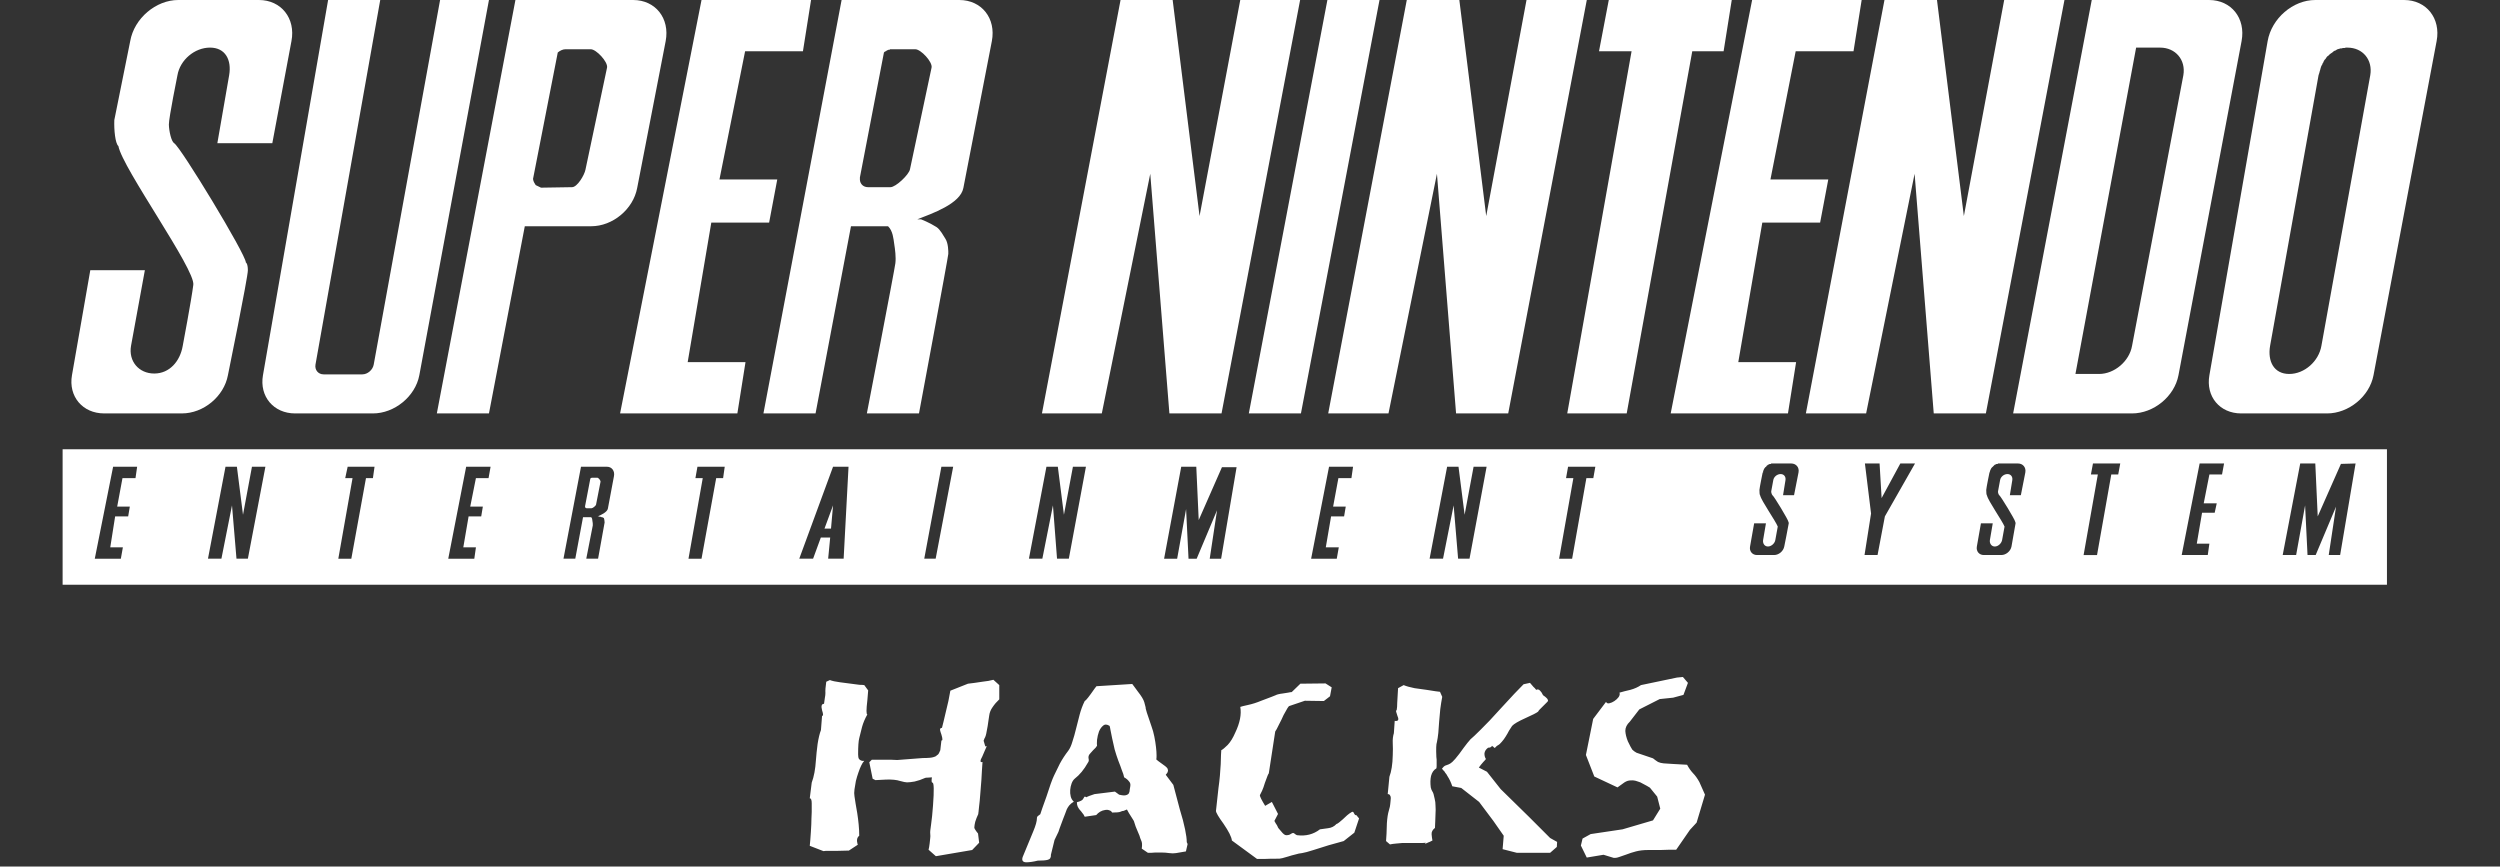 <svg width="2236" height="775" viewBox="0 0 2236 775" fill="none" xmlns="http://www.w3.org/2000/svg">
<rect x="0" y="0" width="2236" height="775" fill="#333333" stroke="none"/>
<g clip-path="url(#clip0_1_176)">
<g clip-path="url(#clip1_1_176)">
<path d="M159.435 0C139.459 0 120.028 16.421 116.467 36.754L102.247 107.359C101.871 116.252 103.117 128.392 105.893 130.656C109.426 150.243 174.781 240.944 172.901 254.751C171.146 268.6 163.435 309.351 163.435 309.351C161.064 323.08 151.683 334.082 137.951 334.082C124.198 334.082 114.817 323.123 117.189 309.351L129.568 241.659H80.762L64.372 335.561C61.03 354.617 73.955 369.761 93.142 369.761H162.71C181.985 369.761 200.329 354.617 203.862 335.561C203.862 335.561 221.782 247.853 221.697 241.659C221.633 235.418 219.891 234.739 219.891 234.739C219.891 227.608 161.733 131.665 155.786 128.092C153.233 126.606 151.127 117.104 151.042 111.363C150.936 105.657 158.702 67.322 158.702 67.322C161.064 53.589 174.08 42.577 187.833 42.577C201.575 42.577 207.317 53.589 204.946 67.322L194.396 128.092H243.556L260.679 36.744C264.552 16.421 251.521 0 231.549 0H159.435ZM293.46 0L235.195 335.571C231.857 354.628 244.767 369.771 263.964 369.771H333.536C352.797 369.771 371.485 354.628 375.05 335.571L437.322 0H393.617L334.248 326.101C333.387 330.842 328.782 334.835 324.059 334.835H289.449C284.61 334.835 281.378 330.873 282.164 326.101L340.078 0H293.46ZM460.997 0L390.703 369.771H437.322L469.38 202.354H528.739C548.053 202.354 566.358 187.093 569.888 168.139L595.383 36.754C599.234 16.378 586.235 0 566.263 0H507.615H460.997ZM627.441 0L554.605 369.771H659.496L666.77 323.912H615.058L636.192 199.082H687.904L695.182 160.498H643.481L666.42 45.86H718.143L725.407 0H627.441ZM752.732 0L682.81 369.771H729.428L761.115 202.354H794.267C798.614 206.415 799.138 213.886 799.712 217.639C800.572 223.08 801.489 230.031 800.816 235.472C800.211 240.87 775.314 369.761 775.314 369.761H821.939C821.939 369.761 848.16 229.352 848.16 227.098C848.245 224.802 848.16 217.607 845.625 213.631C843.915 211.081 840.977 205.223 837.597 203.086C831.087 198.912 823.748 196.156 823.748 196.156H820.463C833.809 190.906 858.953 182.254 861.633 168.139L887.118 36.754C890.99 16.378 877.97 0 857.987 0H752.732ZM1002.22 0L931.916 369.771H985.459L1028.79 155.408L1045.91 369.771H1092.54L1162.83 0H1109.29L1072.88 193.255L1048.83 0H1002.22ZM1187.22 0L1116.94 369.771H1163.56L1233.84 0H1187.22ZM1258.23 0L1187.95 369.771H1241.86L1285.2 155.408L1302.31 369.771H1348.94L1419.23 0H1365.32L1329.27 193.255L1305.23 0H1258.23ZM1438.9 0L1430.15 45.86H1459.28L1401.74 369.771H1454.92L1513.56 45.86H1541.59L1548.88 0H1438.9ZM1567.1 0L1494.26 369.771H1599.15L1606.43 323.912H1554.72L1576.21 199.082H1627.92L1635.21 160.498H1583.49L1606.06 45.86H1657.78L1665.07 0H1567.1ZM1685.47 0L1615.17 369.771H1669.06L1712.42 155.408L1729.54 369.771H1776.16L1846.45 0H1792.55L1756.48 193.255L1732.44 0H1685.47ZM1870.86 0L1800.55 369.771H1906.9C1926.21 369.771 1944.84 354.628 1948.43 335.571L2004.87 36.765C2008.7 16.378 1995.72 0 1975.73 0H1870.86ZM2070.8 0C2050.8 0 2031.75 16.421 2028.18 36.754L1976.09 335.561C1972.71 354.628 1985.34 369.771 2004.52 369.771H2081.36C2100.62 369.771 2119.3 354.617 2122.88 335.561L2179.32 36.754C2183.2 16.421 2170.14 0 2150.2 0H2070.8ZM1910.55 42.588H1932.04C1945.78 42.588 1955.16 53.589 1952.79 67.332L1906.9 309.362C1904.5 323.091 1891.15 334.475 1877.39 334.475H1856.27L1910.55 42.588ZM2098.11 42.588H2099.57C2113.31 42.588 2122.33 53.589 2119.96 67.332L2076.26 309.362C2073.88 323.049 2061.22 334.475 2047.49 334.475C2033.73 334.475 2028 323.091 2030.36 309.362L2073.7 67.332L2074.05 66.236L2074.42 65.142L2074.78 63.685L2075.14 62.592L2075.51 61.135L2075.86 60.041L2076.23 58.945L2076.95 57.862L2077.31 56.766L2078.05 55.673L2078.41 54.587L2079.14 53.494L2079.88 52.758L2080.59 51.675L2081.34 50.582L2082.42 49.846L2083.16 49.114L2083.89 48.382L2084.97 47.646L2086.07 46.925L2086.81 46.203L2087.89 45.467L2088.99 45.106L2090.08 44.374L2090.81 44.013L2092.26 43.642L2093.35 43.288H2094.44L2095.53 42.917H2096.99L2098.11 42.588ZM505.785 44.045H528.378C533.334 44.045 543.851 55.386 542.948 60.423L523.634 151.775C522.738 156.505 516.359 167.407 511.637 167.407L483.873 167.853L479.207 165.599C479.207 165.599 475.865 161.277 477.005 158.691L498.861 46.956C500.872 45.308 503.318 44.045 505.785 44.045ZM796.051 44.045H796.426H796.787H797.149H797.51H818.643C823.61 44.045 834.184 55.386 833.203 60.423L813.889 151.4C813.05 156.172 801.191 167.418 796.426 167.418H776.386C772.248 167.418 769.398 164.697 769.101 160.88C769.101 160.276 769.016 159.405 769.101 158.691L790.596 46.956L790.946 46.596L791.318 46.245L792.033 45.874H792.394L792.755 45.51L793.117 45.149H793.478L793.839 44.788H794.214L794.936 44.427H795.297H795.648H796.009V44.066H796.051V44.045ZM56 401.796V523H2134.89V401.796H56ZM1584.23 414.538H1584.58H1584.94H1585.31H1585.66H1586.02H1602.05C1606.38 414.538 1609.47 417.994 1608.6 422.543L1604.59 442.926H1594.76L1596.93 429.463C1597.43 426.42 1595.63 423.997 1592.57 423.997C1589.53 423.997 1586.52 426.41 1586.02 429.463L1584.21 439.304C1583.89 439.877 1584.81 442.64 1585.29 442.937C1586.64 443.715 1599.5 465.014 1599.5 466.585C1599.79 467.374 1599.97 467.756 1599.85 468.053C1599.49 470.71 1595.84 488.79 1595.84 488.79C1595.06 492.935 1591.02 496.42 1586.74 496.42H1571.44C1567.19 496.42 1564.46 492.935 1565.25 488.79L1568.91 468.053H1579.46L1576.93 482.974C1576.44 486.006 1578.2 488.79 1581.28 488.79C1584.23 488.79 1587.37 486.027 1587.85 482.974L1590.03 470.954C1588.08 465.937 1575.19 447.635 1574.36 443.287C1573.8 442.799 1573.57 440.174 1573.64 438.197C1573.76 436.039 1576.55 422.543 1576.55 422.543H1576.93V422.179V421.829V421.468L1577.28 420.736V420.386L1577.63 420.014V419.65L1577.99 419.3V418.928L1578.35 418.578L1578.72 418.206V417.856H1579.07L1579.45 417.492L1579.8 417.12L1580.16 416.77V416.399H1580.52L1580.87 416.049L1581.22 415.688H1581.59L1581.96 415.327H1582.32L1582.68 414.973H1583.04H1583.78L1584.23 414.538ZM1667.98 414.538H1681.09L1682.91 445.477L1699.66 414.538H1712.79L1685.84 461.855L1679.29 496.42H1667.63L1673.47 459.294L1667.98 414.538ZM1787.08 414.538H1787.44H1787.81H1788.16H1788.53H1788.88H1804.91C1809.23 414.538 1812.25 417.994 1811.46 422.543L1807.45 442.926H1797.61L1799.8 429.463C1800.29 426.42 1798.52 423.997 1795.43 423.997C1792.39 423.997 1789.36 426.41 1788.88 429.463L1787.06 439.304C1786.68 439.877 1787.55 442.64 1788.15 442.937C1789.43 443.715 1802.36 465.014 1802.36 466.585C1802.74 467.374 1802.73 467.756 1802.73 468.053C1802.23 470.71 1799.08 488.79 1799.08 488.79C1798.29 492.935 1794.21 496.42 1789.96 496.42H1774.31C1770.06 496.42 1767.32 492.935 1768.1 488.79L1771.75 468.053H1782.32L1779.77 482.974C1779.28 486.016 1781.17 488.8 1784.14 488.8C1787.17 488.8 1790.09 486.037 1790.69 482.974L1792.87 470.964C1790.88 465.948 1778.05 447.645 1777.21 443.298C1776.66 442.799 1776.43 440.185 1776.49 438.207C1776.6 436.039 1779.4 422.554 1779.4 422.554L1779.75 422.19V421.839V421.479L1780.11 420.746V420.386L1780.48 420.014V419.66L1780.84 419.3V418.928L1781.2 418.578L1781.56 418.206V417.856H1781.93L1782.27 417.492L1782.64 417.12L1783 416.77L1783.36 416.399L1783.72 416.049L1784.08 415.688H1784.44L1784.82 415.327H1785.17L1785.53 414.973H1785.88H1786.6L1787.08 414.538ZM1871.94 414.538H1896.36L1894.53 424.369H1888.33L1875.58 496.43H1863.57L1876.31 424.369H1870.12L1871.94 414.538ZM1967.35 414.538H1989.21L1987.38 424.369H1976.09L1971 450.206H1982.64L1980.82 458.572H1969.52L1964.8 486.239H1976.07L1974.63 496.42H1951.31L1967.35 414.538ZM2057.32 414.538H2070.8L2072.97 461.855L2093.73 414.899L2106.83 414.538L2093.02 496.42H2082.82L2089.36 453.121L2071.14 496.42H2063.85L2061.68 452.014L2053.66 496.42H2041.64L2057.32 414.538ZM101.16 417.46H122.655L121.189 427.634H109.542L104.81 453.121H116.106L114.637 461.866H102.979L98.618 489.522H109.904L108.084 499.713H84.77L101.16 417.46ZM201.682 417.46H211.88L217.339 460.401L225.347 417.46H237.375L221.697 499.692H211.509L207.498 452.003L198.032 499.692H186.014L201.682 417.46ZM310.944 417.46H334.984L333.536 427.634H327.334L314.222 499.703H302.586L315.316 427.634H308.763L310.944 417.46ZM416.931 417.46H438.78L436.961 427.634H425.665L420.57 453.121H431.856L430.397 461.866H419.112L414.379 489.522H425.675L424.217 499.713H400.916L416.931 417.46ZM519.644 417.46H542.948C547.267 417.46 550 421.277 549.14 425.816L543.681 454.925C543.076 458.084 537.525 460.656 534.566 461.855H535.302H535.663H536.035V462.205H536.396H536.767H537.118H537.493L537.854 462.57H538.215H538.576H538.948V462.92H539.309H539.681V463.291H540.045C540.534 464.172 540.768 466.786 540.768 467.289C540.768 467.777 534.927 499.681 534.927 499.681H524.367C524.367 499.681 530.013 471.028 530.204 469.85C530.325 468.573 530.066 467.034 529.843 465.853C529.758 464.972 529.716 463.461 528.749 462.57H521.464L514.54 499.681H503.976L519.644 417.46ZM623.791 417.46H648.192L646.745 427.634H640.553L627.441 499.703H615.784L628.535 427.634H621.982L623.791 417.46ZM745.075 417.46H758.924L754.552 499.692H740.703L742.523 480.763H734.151L727.226 499.692H714.858L745.075 417.46ZM841.968 417.46H852.518L836.853 499.692H826.651L841.968 417.46ZM935.927 417.46H946.126L951.581 460.401L959.613 417.46H971.26L955.964 499.692H945.404L941.754 452.003L932.277 499.692H920.27L935.927 417.46ZM1056.49 417.46H1069.96L1072.13 465.142L1092.92 417.835H1106.01L1092.17 499.713H1081.97L1088.52 456.404L1070.3 499.713H1063.02L1060.84 455.322L1052.84 499.713H1041.17L1056.49 417.46ZM1188.69 417.46H1210.17L1208.71 427.634H1197.06L1192.34 453.121H1203.63L1202.16 461.866H1190.52L1185.79 489.522H1197.42L1195.6 499.713H1172.67L1188.69 417.46ZM1294.3 417.46H1304.49L1309.96 460.401L1317.97 417.46H1329.62L1314.34 499.692H1304.13L1300.13 452.003L1290.65 499.692H1278.63L1294.3 417.46ZM1402.47 417.46H1426.87L1425.06 427.634H1418.86L1406.12 499.703H1394.46L1407.22 427.634H1400.67L1402.47 417.46ZM529.471 427.273C528.898 427.273 528.42 427.613 528.006 428.005L523.273 452.746C523.273 452.951 523.273 452.92 523.273 453.121C523.273 453.907 523.825 454.565 524.728 454.565H529.1C530.183 454.565 532.909 452.385 533.111 451.292L537.107 430.906C537.298 429.739 535.291 427.262 534.194 427.262L529.471 427.273ZM745.075 452.014L737.425 472.761H743.256L745.075 452.014Z" fill="white"/>
</g>
<path d="M780.5 696.5L777.5 681.75L779.75 679.5H792.75C793.917 679.5 795.25 679.5 796.75 679.5C798.417 679.5 800.333 679.583 802.5 679.75L825.25 678C827.583 678 829.75 677.917 831.75 677.75C833.75 677.583 835.583 677.083 837.25 676.25C837.583 675.75 838.083 675.333 838.75 675C839.417 674.5 840.167 673.167 841 671L842 662.25C843.167 662.583 843.167 660.833 842 657C841.333 655.167 840.917 653.75 840.75 652.75C840.75 651.583 841.333 651 842.5 651C842.833 649.5 843.333 647.5 844 645C844.667 642.333 845.333 639.5 846 636.5C846.833 633.333 847.583 630.167 848.25 627C848.917 623.667 849.5 620.583 850 617.75L865.75 611.5C867.583 611.333 869.583 611.083 871.75 610.75C873.917 610.417 876.167 610.083 878.5 609.75C880.667 609.417 882.5 609.167 884 609C885.667 608.667 887.167 608.333 888.5 608L893.75 612.75V625.5C891.417 627.667 889.417 630 887.75 632.5C886.083 634.833 885.083 637.333 884.75 640L884 645C883.667 647.833 883.167 650.833 882.5 654C882 657.167 881.333 659.333 880.5 660.5L879.75 662.5L881 666.75C881.167 667.583 881.417 667.833 881.75 667.5C881.917 667.333 882.167 667.333 882.5 667.5C882 668.667 881.417 670 880.75 671.5C880.083 673 879.333 674.75 878.5 676.75C877.5 678.417 877 679.75 877 680.75C877 681.583 877.583 681.833 878.75 681.5C878.75 681.833 878.583 684.333 878.25 689C878.083 693.667 877.583 700.75 876.75 710.25C876.417 714.917 876.083 718.417 875.75 720.75C875.583 722.917 875.417 724.5 875.25 725.5C875.25 726.333 875.167 726.833 875 727C875 727.167 875 727.5 875 728C873.833 730.5 872.917 732.833 872.25 735C871.75 737.167 871.5 738.667 871.5 739.5C871.333 740 871.417 740.583 871.75 741.25C872.25 741.917 872.667 742.583 873 743.25C873.667 744.25 874.25 745 874.75 745.5L875.75 753.75L869.5 760.25L837.25 765.75H837L830.5 760C830.667 759.5 830.833 758.75 831 757.75C831.167 756.75 831.333 755.583 831.5 754.25C831.833 751.917 832 750.333 832 749.5C832.167 748.667 832.167 747.333 832 745.5C831.833 744.5 832.083 741.833 832.75 737.5C833.417 733 834 727.25 834.5 720.25C835.5 706.75 835.333 700 834 700C833.167 700 833 698.417 833.5 695.25C832.5 695.25 831.333 695.333 830 695.5C828.667 695.5 827.833 695.583 827.5 695.75C824.167 697.25 821 698.333 818 699C815.167 699.5 812.917 699.75 811.25 699.75C810.083 699.75 808 699.333 805 698.5C802 697.5 797.833 697.083 792.5 697.25L783 697.75L780.5 696.5ZM759.25 760.75L749 761H738.75L736.5 761.25L724.25 756.5C724.417 754.833 724.583 753 724.75 751C724.917 749 725.083 746.667 725.25 744C725.583 739 725.75 735.083 725.75 732.25C725.917 729.25 726 727.25 726 726.25V718.5C726 715.5 725.417 714 724.25 714L726 700C728 694.667 729.25 688 729.75 680C730.083 675.5 730.583 670.667 731.25 665.5C732.083 660.167 733.083 656 734.25 653L735.25 640.25C736.417 640.417 736.417 638.75 735.25 635.25C734.25 631.417 734.833 629.5 737 629.5C737.333 627.5 737.583 625.75 737.75 624.25C738.083 622.583 738.25 621.083 738.25 619.75C738.083 617.75 738.333 614.417 739 609.75L742.25 608.25C744.417 609.083 747.5 609.75 751.5 610.25C755.667 610.75 759.5 611.25 763 611.75C765.167 612.083 767.083 612.333 768.75 612.5C770.417 612.5 771.833 612.583 773 612.75L776.5 617.5L775.75 626.5C774.75 634.833 774.75 639 775.75 639C773.583 642.833 772 646.583 771 650.25C770.167 653.917 769.333 657.25 768.5 660.25C767.833 662.75 767.5 667.583 767.5 674.75C767.5 676.583 767.75 677.917 768.25 678.75C768.75 679.417 769.417 679.917 770.25 680.25C771.25 680.583 772.167 680.667 773 680.5C772 681.5 771.083 682.917 770.25 684.75C769.417 686.417 768.583 688.5 767.75 691C766.917 693.333 766.167 695.833 765.5 698.5C765 701 764.583 703.5 764.25 706C763.917 708.333 763.917 710.417 764.25 712.25C764.417 713.917 764.75 716.083 765.25 718.75C765.75 721.417 766.25 724.333 766.75 727.5C767.25 730.667 767.667 734 768 737.5C768.333 741 768.5 744.333 768.5 747.5C766.5 749 766 751.5 767 755L767.25 755.5L759.25 760.75ZM1060.68 761.5L1051.93 763C1049.93 763.333 1047.85 763.333 1045.68 763C1043.51 762.667 1041.26 762.5 1038.93 762.5C1038.43 762.5 1037.68 762.5 1036.68 762.5C1035.68 762.5 1034.51 762.5 1033.18 762.5C1032.01 762.5 1030.85 762.583 1029.68 762.75C1028.51 762.75 1027.51 762.75 1026.68 762.75L1021.18 759C1021.68 755.667 1021.51 753.25 1020.68 751.75C1020.01 750.25 1019.51 748.833 1019.18 747.5C1018.85 746.5 1018.18 744.917 1017.18 742.75C1016.18 740.583 1015.26 738.083 1014.43 735.25C1014.43 734.75 1013.6 733.25 1011.93 730.75C1010.26 728.25 1008.93 726 1007.93 724L1004.93 725.25C1004.1 725.25 1003.18 725.5 1002.18 726C1001.18 726.5 998.682 726.75 994.682 726.75C994.182 725.75 993.348 725.083 992.182 724.75C991.015 724.25 989.682 724.167 988.182 724.5C986.848 724.667 985.432 725.167 983.932 726C982.598 726.833 981.432 727.833 980.432 729L970.182 730.5C969.515 729 968.765 727.833 967.932 727C967.265 726 966.515 725.083 965.682 724.25C965.015 723.417 964.432 722.5 963.932 721.5C963.432 720.5 963.182 719.167 963.182 717.5C966.515 716.667 968.432 715.583 968.932 714.25C969.598 712.917 970.098 712.333 970.432 712.5C971.432 713 972.348 713.25 973.182 713.25C972.015 713.25 971.682 713.083 972.182 712.75C972.682 712.417 974.932 711.583 978.932 710.25L997.182 708L1000.93 710.75C1003.6 711.417 1005.6 711.583 1006.93 711.25C1008.26 710.917 1009.18 710.333 1009.68 709.5C1010.18 708.5 1010.43 707.417 1010.43 706.25C1010.6 705.083 1010.76 704.083 1010.93 703.25C1011.26 701.417 1010.85 699.917 1009.68 698.75C1008.68 697.417 1007.26 696.25 1005.43 695.25C1005.1 693.417 1004.43 691.333 1003.43 689C1002.6 686.5 1001.51 683.583 1000.18 680.25C999.015 677.083 997.932 673.75 996.932 670.25C996.098 666.583 995.348 663.25 994.682 660.25C994.015 657.25 993.515 654.75 993.182 652.75C992.848 650.75 992.598 649.583 992.432 649.25C990.098 647.75 988.182 647.667 986.682 649C985.182 650.167 983.932 651.917 982.932 654.25C982.098 656.583 981.515 659.083 981.182 661.75C981.015 664.25 981.015 666 981.182 667C981.015 667.333 980.598 667.917 979.932 668.75C979.265 669.417 978.515 670.167 977.682 671C976.848 671.833 976.098 672.667 975.432 673.5C974.765 674.167 974.348 674.667 974.182 675C973.515 676.167 973.348 677.417 973.682 678.75C974.015 680.083 973.765 681.25 972.932 682.25C969.598 688.25 965.682 693 961.182 696.5C960.015 697.5 959.098 698.917 958.432 700.75C957.765 702.583 957.348 704.5 957.182 706.5C957.015 708.5 957.182 710.5 957.682 712.5C958.182 714.333 959.098 715.833 960.432 717C958.765 718 957.432 719.083 956.432 720.25C955.598 721.25 954.848 722.417 954.182 723.75C953.682 724.917 953.182 726.25 952.682 727.75C952.182 729.083 951.598 730.583 950.932 732.25C948.098 739.75 946.682 743.667 946.682 744L943.182 751.25L939.932 764.5C940.098 767 939.182 768.5 937.182 769C935.348 769.5 932.348 769.75 928.182 769.75C924.182 770.75 920.682 771.25 917.682 771.25C914.682 771.083 913.682 769.5 914.682 766.5C919.015 756.167 922.182 748.5 924.182 743.5C926.348 738.333 927.432 734.417 927.432 731.75C927.432 730.917 927.765 730.25 928.432 729.75C929.265 729.083 929.932 728.583 930.432 728.25C930.598 727.917 931.182 726.167 932.182 723C933.348 719.833 934.598 716.333 935.932 712.5C937.265 708.5 938.515 704.75 939.682 701.25C941.015 697.583 942.015 695.083 942.682 693.75C944.182 690.583 945.932 687 947.932 683C950.098 679 952.598 675.167 955.432 671.5C956.932 669.5 958.182 666.75 959.182 663.25C960.348 659.75 961.432 655.917 962.432 651.75C963.432 647.583 964.515 643.333 965.682 639C966.848 634.667 968.348 630.667 970.182 627C971.182 626.667 974.098 623 978.932 616C979.265 615.667 979.515 615.333 979.682 615C980.015 614.5 980.348 614.083 980.682 613.75L1012.68 611.75C1013.35 612.583 1014.1 613.583 1014.93 614.75C1015.76 615.917 1016.68 617.167 1017.68 618.5C1020.85 622.5 1022.76 625.667 1023.43 628C1024.1 630.333 1024.51 631.917 1024.68 632.75C1024.35 633.25 1026.1 638.917 1029.93 649.75C1030.93 652.417 1031.76 655.417 1032.43 658.75C1033.1 662.083 1033.6 665.25 1033.93 668.25C1034.26 671.083 1034.43 673.583 1034.43 675.75C1034.43 677.75 1034.35 678.833 1034.18 679C1033.85 679.167 1036.51 681.25 1042.18 685.25C1043.51 686.25 1044.26 687.167 1044.43 688C1044.76 688.833 1044.76 689.583 1044.43 690.25C1044.26 690.917 1043.93 691.5 1043.43 692C1042.93 692.5 1042.68 692.833 1042.68 693L1049.43 702C1049.43 702 1051.35 709.25 1055.18 723.75C1057.35 730.75 1058.93 736.75 1059.93 741.75C1060.93 746.583 1061.43 750.333 1061.43 753C1061.43 753.333 1061.51 753.583 1061.68 753.75C1061.68 753.583 1061.85 754 1062.18 755L1060.68 761.5ZM1184.06 627L1167.06 626.75L1153.06 631.5C1152.56 631.5 1150.9 634.167 1148.06 639.5C1146.9 642.167 1145.48 645.083 1143.81 648.25C1142.31 651.417 1141.23 653.417 1140.56 654.25L1134.81 691.75C1134.48 691.75 1133.31 694.583 1131.31 700.25C1130.48 703.083 1129.65 705.417 1128.81 707.25C1127.98 708.917 1127.31 710.25 1126.81 711.25C1126.81 712.417 1128.4 715.583 1131.56 720.75L1137.56 717.25L1143.06 728L1139.81 734.25C1140.31 735.083 1140.73 735.833 1141.06 736.5C1141.4 737 1141.73 737.5 1142.06 738L1142.81 739.5C1142.81 740 1143.81 741.333 1145.81 743.5C1147.65 745.833 1149.15 747 1150.31 747C1152.15 747 1153.48 746.667 1154.31 746C1155.31 745.333 1156.06 745 1156.56 745C1157.06 745 1157.65 745.333 1158.31 746C1158.98 746.5 1159.56 746.833 1160.06 747C1167.9 748 1174.73 746.25 1180.56 741.75C1182.4 741.417 1184.81 741.083 1187.81 740.75C1190.81 740.417 1193.31 739.167 1195.31 737C1195.98 736.833 1196.81 736.333 1197.81 735.5C1198.81 734.667 1199.9 733.75 1201.06 732.75C1202.23 731.583 1203.48 730.417 1204.81 729.25C1206.15 728.083 1207.56 727.083 1209.06 726.25C1209.9 725.75 1210.56 726.167 1211.06 727.5C1211.73 728.833 1212.4 729.333 1213.06 729L1215.56 732L1211.31 744.75L1201.81 752.25L1188.31 756C1184.15 757.333 1179.65 758.75 1174.81 760.25C1170.15 761.75 1166.73 762.667 1164.56 763C1162.73 763.167 1160.73 763.583 1158.56 764.25C1156.4 764.75 1154.31 765.333 1152.31 766C1150.31 766.5 1148.56 767 1147.06 767.5C1145.56 767.833 1144.65 768 1144.31 768C1137.98 768 1133.4 768.083 1130.56 768.25C1127.73 768.25 1125.65 768.25 1124.31 768.25L1101.81 751.75C1101.48 748.583 1098.98 743.583 1094.31 736.75C1089.81 730.583 1087.56 726.75 1087.56 725.25L1089.81 704.75C1090.31 701.25 1090.73 697.667 1091.06 694C1091.4 690.167 1091.65 686.667 1091.81 683.5C1091.98 680.333 1092.06 677.583 1092.06 675.25C1092.23 672.917 1092.31 671.5 1092.31 671C1093.65 670.333 1095.56 668.75 1098.06 666.25C1100.56 663.583 1102.81 659.917 1104.81 655.25C1108.98 646.583 1110.48 638.917 1109.31 632.25C1110.15 631.917 1112.48 631.333 1116.31 630.5C1120.15 629.667 1124.06 628.417 1128.06 626.75C1132.06 625.25 1135.15 624.083 1137.31 623.25C1139.48 622.417 1140.73 621.917 1141.06 621.75C1141.23 621.583 1141.9 621.333 1143.06 621C1144.4 620.667 1145.81 620.417 1147.31 620.25C1148.98 619.917 1150.56 619.667 1152.06 619.5C1153.56 619.167 1154.65 619 1155.31 619L1163.06 611.5L1185.56 611.25L1191.06 614.75L1189.56 622.75L1184.06 627ZM1239.68 752.25C1240.01 748.75 1240.26 743.417 1240.43 736.25C1240.76 731.417 1241.35 727.667 1242.18 725C1243.01 722.167 1243.43 720.25 1243.43 719.25C1243.43 718.583 1243.51 717.75 1243.68 716.75C1243.85 715.75 1243.93 714.75 1243.93 713.75C1243.93 712.75 1243.68 711.917 1243.18 711.25C1242.85 710.583 1242.18 710.25 1241.18 710.25L1242.68 694.75C1244.51 689.917 1245.51 683.5 1245.68 675.5C1245.85 671.667 1245.85 668.083 1245.68 664.75C1245.51 661.417 1245.85 658.417 1246.68 655.75L1247.43 644.75C1250.6 645.25 1251.43 643.833 1249.93 640.5C1249.43 638.667 1249.01 637.333 1248.68 636.5C1248.51 635.667 1248.68 635.25 1249.18 635.25C1249.51 633.417 1249.68 631.167 1249.68 628.5C1249.85 625.667 1250.1 621.333 1250.43 615.5L1255.43 612.75C1257.76 613.75 1261.01 614.667 1265.18 615.5C1269.51 616.167 1273.1 616.667 1275.93 617C1279.26 617.5 1281.93 617.917 1283.93 618.25C1285.93 618.417 1287.26 618.583 1287.93 618.75L1289.93 623.25C1289.26 626.75 1288.68 630.417 1288.18 634.25C1287.85 637.917 1287.51 641.583 1287.18 645.25C1287.01 648.75 1286.76 652.167 1286.43 655.5C1286.1 658.667 1285.68 661.417 1285.18 663.75C1284.51 665.417 1284.35 669.833 1284.68 677C1284.85 677.833 1284.93 678.667 1284.93 679.5C1284.93 680.333 1284.93 681.083 1284.93 681.75V684.75C1284.93 685.917 1284.85 686.75 1284.68 687.25C1282.35 688.583 1280.76 690.833 1279.93 694C1279.26 697 1279.18 700.417 1279.68 704.25C1280.01 705.75 1280.51 707 1281.18 708C1281.85 708.833 1282.51 711 1283.18 714.5C1283.68 716.333 1283.93 718.417 1283.93 720.75C1284.1 723.083 1284.1 725.417 1283.93 727.75C1283.93 730.083 1283.85 732.417 1283.68 734.75C1283.51 736.917 1283.43 738.833 1283.43 740.5C1281.26 742.167 1280.26 744.083 1280.43 746.25C1280.6 748.25 1280.85 750.083 1281.18 751.75C1280.35 752.25 1279.51 752.667 1278.68 753C1278.35 753.167 1278.1 753.25 1277.93 753.25C1277.76 753.25 1277.6 753.333 1277.43 753.5C1276.76 753.833 1276.18 754.083 1275.68 754.25C1275.35 754.417 1275.01 754.583 1274.68 754.75H1274.43L1274.68 754.5C1275.01 754.167 1275.18 753.917 1275.18 753.75C1274.68 753.917 1272.68 754 1269.18 754H1253.93C1252.26 754.167 1250.43 754.333 1248.43 754.5C1246.43 754.667 1244.68 754.917 1243.18 755.25L1239.68 752.25ZM1386.43 762.75H1356.68L1343.93 759.5L1344.93 747.5L1335.68 734.25L1322.93 717.25L1306.93 704.75L1298.93 703.25C1297.76 699.75 1296.35 696.75 1294.68 694.25C1294.35 693.583 1294.01 693 1293.68 692.5C1293.35 692 1293.01 691.583 1292.68 691.25C1292.18 690.25 1291.6 689.5 1290.93 689L1289.68 687.5C1290.85 686 1291.85 685.083 1292.68 684.75C1293.51 684.417 1294.43 684.083 1295.43 683.75C1296.43 683.417 1297.6 682.667 1298.93 681.5C1300.43 680.167 1302.51 677.75 1305.18 674.25C1306.68 672.083 1308.01 670.25 1309.18 668.75C1310.51 667.083 1311.6 665.667 1312.43 664.5C1312.93 663.833 1313.43 663.25 1313.93 662.75C1314.43 662.083 1314.85 661.583 1315.18 661.25C1316.85 659.917 1319.93 657 1324.43 652.5C1329.1 648 1335.01 641.75 1342.18 633.75C1347.01 628.417 1351.1 624 1354.43 620.5C1357.93 616.833 1360.68 614 1362.68 612L1368.43 610.75C1369.6 612.083 1370.6 613.25 1371.43 614.25C1372.43 615.083 1373.26 616 1373.93 617C1375.26 616.333 1376.43 616.583 1377.43 617.75C1378.43 618.75 1379.18 619.833 1379.68 621C1379.68 621.333 1380.01 621.75 1380.68 622.25C1381.51 622.75 1382.26 623.333 1382.93 624C1383.6 624.5 1384.1 625.167 1384.43 626C1384.76 626.667 1384.43 627.417 1383.43 628.25L1378.93 632.75C1378.26 633.417 1377.6 634.083 1376.93 634.75C1376.43 635.25 1376.01 635.833 1375.68 636.5C1374.18 637.667 1370.43 639.583 1364.43 642.25C1358.1 645.083 1354.1 647.417 1352.43 649.25C1351.6 650.417 1350.68 651.833 1349.68 653.5C1348.85 655.167 1347.85 656.917 1346.68 658.75C1345.68 660.417 1344.51 662 1343.18 663.5C1342.01 665 1340.76 666.083 1339.43 666.75C1339.26 666.917 1339.01 667.083 1338.68 667.25C1338.51 667.417 1337.93 668 1336.93 669C1336.76 668.833 1336.51 668.667 1336.18 668.5C1336.01 668.333 1335.76 668.083 1335.43 667.75C1335.26 667.583 1335.1 667.5 1334.93 667.5C1334.76 667.333 1334.6 667.167 1334.43 667C1334.1 667.833 1333.51 668.333 1332.68 668.5C1332.35 668.667 1331.76 668.75 1330.93 668.75C1328.93 670.25 1327.85 672 1327.68 674C1327.68 675.833 1328.1 677.417 1328.93 678.75C1329.1 678.917 1328.35 679.833 1326.68 681.5C1325.18 683.167 1323.85 684.833 1322.68 686.5L1329.93 690.25L1342.18 705.75L1367.68 730.75L1386.43 749.5L1392.68 753L1392.43 757.5L1386.43 762.75ZM1274.18 755L1274.43 754.75L1274.18 755ZM1422.69 746L1451.19 741.75L1478.44 733.75L1484.94 723.25L1482.19 712.5L1475.69 704.5C1473.86 703.333 1471.94 702.25 1469.94 701.25C1468.11 700.083 1466.19 699.25 1464.19 698.75C1462.36 698.083 1460.44 697.833 1458.44 698C1456.61 698 1454.77 698.583 1452.94 699.75L1446.69 704.25L1425.94 694.5L1418.44 675.25L1424.94 643L1436.44 627.75C1436.94 628.917 1437.94 629.333 1439.44 629C1440.94 628.667 1442.44 628 1443.94 627C1445.44 626 1446.69 624.833 1447.69 623.5C1448.69 622 1448.94 620.667 1448.44 619.5C1451.27 618.667 1454.52 617.833 1458.19 617C1461.86 616 1465.02 614.583 1467.69 612.75L1499.94 606L1505.19 605.5L1509.69 610.75L1505.69 621.5L1496.44 624L1484.44 625.25L1466.19 634.5L1457.69 645.5C1455.02 648 1453.69 650.75 1453.69 653.75C1453.86 656.583 1454.61 659.667 1455.94 663C1457.77 666.833 1459.11 669.333 1459.94 670.5C1460.94 671.5 1462.19 672.417 1463.69 673.25L1478.44 678.25C1480.11 679.583 1481.61 680.667 1482.94 681.5C1484.44 682.167 1486.11 682.583 1487.94 682.75C1489.77 682.917 1492.36 683.083 1495.69 683.25C1499.19 683.417 1503.61 683.667 1508.94 684C1510.44 686.833 1512.19 689.333 1514.19 691.5C1516.19 693.5 1518.11 696.167 1519.94 699.5L1524.94 710.75L1517.44 735.75L1511.44 742.25L1499.19 760H1492.94C1490.77 760 1488.11 760.083 1484.94 760.25C1481.94 760.25 1478.36 760.25 1474.19 760.25C1470.02 760.25 1466.36 760.667 1463.19 761.5C1460.02 762.333 1457.19 763.25 1454.69 764.25C1452.19 765.083 1450.02 765.833 1448.19 766.5C1446.36 767.167 1444.69 767.417 1443.19 767.25L1434.19 764.5L1419.19 767L1413.94 756.25L1415.44 750L1422.69 746Z" fill="white"/>
</g>
<defs>
<clipPath id="clip0_1_176">
<rect width="2236" height="775" fill="white"/>
</clipPath>
<clipPath id="clip1_1_176">
<rect width="2124" height="523" fill="white" transform="translate(56)"/>
</clipPath>
</defs>
</svg>
